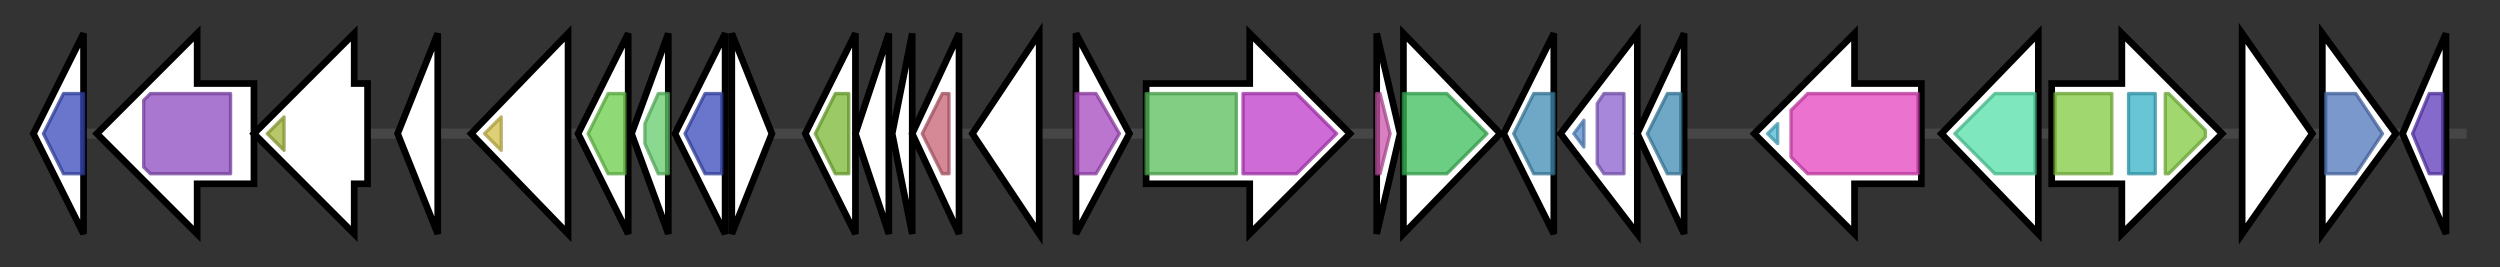 <svg version="1.1" baseProfile="full" xmlns="http://www.w3.org/2000/svg" width="748.167" height="80">
	<rect width="100%" height="100%" fill="#333333" stroke="none"/>
	<g>
		<line x1="10" y1="40.0" x2="738.167" y2="40.0" style="stroke:rgb(70,70,70); stroke-width:3 "/>
		<g>
			<title> (LECGHDDD_01517)
hypothetical protein</title>
			<polygon class=" (LECGHDDD_01517)
hypothetical protein" points="10,40 25,10 25,70" fill="rgb(255,255,255)" fill-opacity="1.0" stroke="rgb(0,0,0)" stroke-width="2"  />
			<g>
				<title>Cass2 (PF14526)
"Integron-associated effector binding protein"</title>
				<polygon class="PF14526" points="13,40 19,28 25,28 25,52 19,52" stroke-linejoin="round" width="15" height="24" fill="rgb(57,73,185)" stroke="rgb(45,58,148)" stroke-width="1" opacity="0.75" />
			</g>
		</g>
		<g>
			<title> (LECGHDDD_01518)
hypothetical protein</title>
			<polygon class=" (LECGHDDD_01518)
hypothetical protein" points="76,25 59,25 59,10 29,40 59,70 59,55 76,55" fill="rgb(255,255,255)" fill-opacity="1.0" stroke="rgb(0,0,0)" stroke-width="2"  />
			<g>
				<title>Glyco_tranf_2_3 (PF13641)
"Glycosyltransferase like family 2"</title>
				<polygon class="PF13641" points="43,30 45,28 69,28 69,52 45,52 43,50" stroke-linejoin="round" width="26" height="24" fill="rgb(140,74,190)" stroke="rgb(111,59,152)" stroke-width="1" opacity="0.75" />
			</g>
		</g>
		<g>
			<title> (LECGHDDD_01519)
hypothetical protein</title>
			<polygon class=" (LECGHDDD_01519)
hypothetical protein" points="110,25 106,25 106,10 76,40 106,70 106,55 110,55" fill="rgb(255,255,255)" fill-opacity="1.0" stroke="rgb(0,0,0)" stroke-width="2"  />
			<g>
				<title>HEAT_2 (PF13646)
"HEAT repeats"</title>
				<polygon class="PF13646" points="80,40 85,35 85,45" stroke-linejoin="round" width="8" height="24" fill="rgb(161,180,58)" stroke="rgb(128,144,46)" stroke-width="1" opacity="0.75" />
			</g>
		</g>
		<g>
			<title> (LECGHDDD_01520)
hypothetical protein</title>
			<polygon class=" (LECGHDDD_01520)
hypothetical protein" points="119,40 131,10 131,70" fill="rgb(255,255,255)" fill-opacity="1.0" stroke="rgb(0,0,0)" stroke-width="2"  />
		</g>
		<g>
			<title> (LECGHDDD_01521)
hypothetical protein</title>
			<polygon class=" (LECGHDDD_01521)
hypothetical protein" points="141,40 170,10 170,70" fill="rgb(255,255,255)" fill-opacity="1.0" stroke="rgb(0,0,0)" stroke-width="2"  />
			<g>
				<title>Cupin_2 (PF07883)
"Cupin domain"</title>
				<polygon class="PF07883" points="145,40 150,35 150,45" stroke-linejoin="round" width="7" height="24" fill="rgb(211,192,74)" stroke="rgb(168,153,59)" stroke-width="1" opacity="0.75" />
			</g>
		</g>
		<g>
			<title> (LECGHDDD_01522)
hypothetical protein</title>
			<polygon class=" (LECGHDDD_01522)
hypothetical protein" points="173,40 188,10 188,70" fill="rgb(255,255,255)" fill-opacity="1.0" stroke="rgb(0,0,0)" stroke-width="2"  />
			<g>
				<title>Polyketide_cyc2 (PF10604)
"Polyketide cyclase / dehydrase and lipid transport"</title>
				<polygon class="PF10604" points="176,40 182,28 187,28 187,52 182,52" stroke-linejoin="round" width="14" height="24" fill="rgb(105,204,74)" stroke="rgb(84,163,59)" stroke-width="1" opacity="0.75" />
			</g>
		</g>
		<g>
			<title>bmrR (LECGHDDD_01523)
Multidrug-efflux transporter 1 regulator</title>
			<polygon class="bmrR (LECGHDDD_01523)
Multidrug-efflux transporter 1 regulator" points="189,40 200,10 200,70" fill="rgb(255,255,255)" fill-opacity="1.0" stroke="rgb(0,0,0)" stroke-width="2"  />
			<g>
				<title>MerR_1 (PF13411)
"MerR HTH family regulatory protein"</title>
				<polygon class="PF13411" points="193,37 197,28 200,28 200,52 197,52 193,43" stroke-linejoin="round" width="7" height="24" fill="rgb(100,202,107)" stroke="rgb(80,161,85)" stroke-width="1" opacity="0.75" />
			</g>
		</g>
		<g>
			<title> (LECGHDDD_01524)
hypothetical protein</title>
			<polygon class=" (LECGHDDD_01524)
hypothetical protein" points="202,40 217,10 217,70" fill="rgb(255,255,255)" fill-opacity="1.0" stroke="rgb(0,0,0)" stroke-width="2"  />
			<g>
				<title>Cass2 (PF14526)
"Integron-associated effector binding protein"</title>
				<polygon class="PF14526" points="205,40 211,28 216,28 216,52 211,52" stroke-linejoin="round" width="14" height="24" fill="rgb(57,73,185)" stroke="rgb(45,58,148)" stroke-width="1" opacity="0.75" />
			</g>
		</g>
		<g>
			<title> (LECGHDDD_01525)
hypothetical protein</title>
			<polygon class=" (LECGHDDD_01525)
hypothetical protein" points="219,10 231,40 219,70" fill="rgb(255,255,255)" fill-opacity="1.0" stroke="rgb(0,0,0)" stroke-width="2"  />
		</g>
		<g>
			<title> (LECGHDDD_01526)
hypothetical protein</title>
			<polygon class=" (LECGHDDD_01526)
hypothetical protein" points="241,40 256,10 256,70" fill="rgb(255,255,255)" fill-opacity="1.0" stroke="rgb(0,0,0)" stroke-width="2"  />
			<g>
				<title>Acetyltransf_1 (PF00583)
"Acetyltransferase (GNAT) family"</title>
				<polygon class="PF00583" points="244,40 250,28 254,28 254,52 250,52" stroke-linejoin="round" width="12" height="24" fill="rgb(121,183,50)" stroke="rgb(96,146,39)" stroke-width="1" opacity="0.75" />
			</g>
		</g>
		<g>
			<title> (LECGHDDD_01527)
hypothetical protein</title>
			<polygon class=" (LECGHDDD_01527)
hypothetical protein" points="256,40 266,10 266,70" fill="rgb(255,255,255)" fill-opacity="1.0" stroke="rgb(0,0,0)" stroke-width="2"  />
		</g>
		<g>
			<title> (LECGHDDD_01528)
hypothetical protein</title>
			<polygon class=" (LECGHDDD_01528)
hypothetical protein" points="267,40 273,10 273,70" fill="rgb(255,255,255)" fill-opacity="1.0" stroke="rgb(0,0,0)" stroke-width="2"  />
		</g>
		<g>
			<title> (LECGHDDD_01529)
hypothetical protein</title>
			<polygon class=" (LECGHDDD_01529)
hypothetical protein" points="273,40 287,10 287,70" fill="rgb(255,255,255)" fill-opacity="1.0" stroke="rgb(0,0,0)" stroke-width="2"  />
			<g>
				<title>DUF4871 (PF16167)
"Domain of unknown function (DUF4871)"</title>
				<polygon class="PF16167" points="276,40 282,28 284,28 284,52 282,52" stroke-linejoin="round" width="11" height="24" fill="rgb(198,98,115)" stroke="rgb(158,78,91)" stroke-width="1" opacity="0.75" />
			</g>
		</g>
		<g>
			<title> (LECGHDDD_01530)
hypothetical protein</title>
			<polygon class=" (LECGHDDD_01530)
hypothetical protein" points="291,40 311,10 311,70" fill="rgb(255,255,255)" fill-opacity="1.0" stroke="rgb(0,0,0)" stroke-width="2"  />
		</g>
		<g>
			<title>resA_3 (LECGHDDD_01531)
Thiol-disulfide oxidoreductase ResA</title>
			<polygon class="resA_3 (LECGHDDD_01531)
Thiol-disulfide oxidoreductase ResA" points="322,10 338,40 322,70" fill="rgb(255,255,255)" fill-opacity="1.0" stroke="rgb(0,0,0)" stroke-width="2"  />
			<g>
				<title>AhpC-TSA (PF00578)
"AhpC/TSA family"</title>
				<polygon class="PF00578" points="322,28 328,28 335,40 335,40 328,52 322,52" stroke-linejoin="round" width="13" height="24" fill="rgb(166,71,190)" stroke="rgb(132,56,152)" stroke-width="1" opacity="0.75" />
			</g>
		</g>
		<g>
			<title>sqhC (LECGHDDD_01532)
Sporulenol synthase</title>
			<polygon class="sqhC (LECGHDDD_01532)
Sporulenol synthase" points="343,25 374,25 374,10 404,40 374,70 374,55 343,55" fill="rgb(255,255,255)" fill-opacity="1.0" stroke="rgb(0,0,0)" stroke-width="2"  />
			<g>
				<title>SQHop_cyclase_N (PF13249)
"Squalene-hopene cyclase N-terminal domain"</title>
				<rect class="PF13249" x="343" y="28" stroke-linejoin="round" width="27" height="24" fill="rgb(88,190,89)" stroke="rgb(70,152,71)" stroke-width="1" opacity="0.75" />
			</g>
			<g>
				<title>SQHop_cyclase_C (PF13243)
"Squalene-hopene cyclase C-terminal domain"</title>
				<polygon class="PF13243" points="372,28 388,28 400,40 388,52 372,52" stroke-linejoin="round" width="31" height="24" fill="rgb(191,58,201)" stroke="rgb(152,46,160)" stroke-width="1" opacity="0.75" />
			</g>
		</g>
		<g>
			<title> (LECGHDDD_01533)
hypothetical protein</title>
			<polygon class=" (LECGHDDD_01533)
hypothetical protein" points="412,10 419,40 412,70" fill="rgb(255,255,255)" fill-opacity="1.0" stroke="rgb(0,0,0)" stroke-width="2"  />
			<g>
				<title>DUF2642 (PF10842)
"Protein of unknown function (DUF2642)"</title>
				<polygon class="PF10842" points="412,28 413,28 416,40 413,52 412,52" stroke-linejoin="round" width="6" height="24" fill="rgb(204,85,172)" stroke="rgb(163,68,137)" stroke-width="1" opacity="0.75" />
			</g>
		</g>
		<g>
			<title> (LECGHDDD_01534)
hypothetical protein</title>
			<polygon class=" (LECGHDDD_01534)
hypothetical protein" points="420,10 449,40 420,70" fill="rgb(255,255,255)" fill-opacity="1.0" stroke="rgb(0,0,0)" stroke-width="2"  />
			<g>
				<title>Mn_catalase (PF05067)
"Manganese containing catalase"</title>
				<polygon class="PF05067" points="420,28 433,28 445,40 433,52 420,52" stroke-linejoin="round" width="29" height="24" fill="rgb(59,189,89)" stroke="rgb(47,151,71)" stroke-width="1" opacity="0.75" />
			</g>
		</g>
		<g>
			<title> (LECGHDDD_01535)
hypothetical protein</title>
			<polygon class=" (LECGHDDD_01535)
hypothetical protein" points="450,40 465,10 465,70" fill="rgb(255,255,255)" fill-opacity="1.0" stroke="rgb(0,0,0)" stroke-width="2"  />
			<g>
				<title>DMT_YdcZ (PF04657)
"Putative inner membrane exporter, YdcZ"</title>
				<polygon class="PF04657" points="453,40 459,28 465,28 465,52 459,52" stroke-linejoin="round" width="13" height="24" fill="rgb(63,139,178)" stroke="rgb(50,111,142)" stroke-width="1" opacity="0.75" />
			</g>
		</g>
		<g>
			<title>yeiL (LECGHDDD_01536)
Regulatory protein YeiL</title>
			<polygon class="yeiL (LECGHDDD_01536)
Regulatory protein YeiL" points="467,40 490,10 490,70" fill="rgb(255,255,255)" fill-opacity="1.0" stroke="rgb(0,0,0)" stroke-width="2"  />
			<g>
				<title>HTH_Crp_2 (PF13545)
"Crp-like helix-turn-helix domain"</title>
				<polygon class="PF13545" points="471,40 474,36 474,44" stroke-linejoin="round" width="7" height="24" fill="rgb(87,137,202)" stroke="rgb(69,109,161)" stroke-width="1" opacity="0.75" />
			</g>
			<g>
				<title>cNMP_binding (PF00027)
"Cyclic nucleotide-binding domain"</title>
				<polygon class="PF00027" points="478,31 480,28 486,28 486,52 480,52 478,49" stroke-linejoin="round" width="8" height="24" fill="rgb(138,95,204)" stroke="rgb(110,76,163)" stroke-width="1" opacity="0.75" />
			</g>
		</g>
		<g>
			<title> (LECGHDDD_01537)
hypothetical protein</title>
			<polygon class=" (LECGHDDD_01537)
hypothetical protein" points="490,40 504,10 504,70" fill="rgb(255,255,255)" fill-opacity="1.0" stroke="rgb(0,0,0)" stroke-width="2"  />
			<g>
				<title>DMT_YdcZ (PF04657)
"Putative inner membrane exporter, YdcZ"</title>
				<polygon class="PF04657" points="493,40 499,28 503,28 503,52 499,52" stroke-linejoin="round" width="13" height="24" fill="rgb(63,139,178)" stroke="rgb(50,111,142)" stroke-width="1" opacity="0.75" />
			</g>
		</g>
		<g>
			<title>nhaP2_1 (LECGHDDD_01538)
K(+)/H(+) antiporter NhaP2</title>
			<polygon class="nhaP2_1 (LECGHDDD_01538)
K(+)/H(+) antiporter NhaP2" points="575,25 555,25 555,10 525,40 555,70 555,55 575,55" fill="rgb(255,255,255)" fill-opacity="1.0" stroke="rgb(0,0,0)" stroke-width="2"  />
			<g>
				<title>TrkA_C (PF02080)
"TrkA-C domain"</title>
				<polygon class="PF02080" points="529,40 532,37 532,43" stroke-linejoin="round" width="6" height="24" fill="rgb(76,186,211)" stroke="rgb(60,148,168)" stroke-width="1" opacity="0.75" />
			</g>
			<g>
				<title>Na_H_Exchanger (PF00999)
"Sodium/hydrogen exchanger family"</title>
				<polygon class="PF00999" points="536,33 541,28 574,28 574,52 541,52 536,47" stroke-linejoin="round" width="38" height="24" fill="rgb(229,67,191)" stroke="rgb(183,53,152)" stroke-width="1" opacity="0.75" />
			</g>
		</g>
		<g>
			<title>trxB_1 (LECGHDDD_01539)
Thioredoxin reductase</title>
			<polygon class="trxB_1 (LECGHDDD_01539)
Thioredoxin reductase" points="581,40 610,10 610,70" fill="rgb(255,255,255)" fill-opacity="1.0" stroke="rgb(0,0,0)" stroke-width="2"  />
			<g>
				<title>Pyr_redox_2 (PF07992)
"Pyridine nucleotide-disulphide oxidoreductase"</title>
				<polygon class="PF07992" points="585,40 597,28 609,28 609,52 597,52" stroke-linejoin="round" width="27" height="24" fill="rgb(83,223,167)" stroke="rgb(66,178,133)" stroke-width="1" opacity="0.75" />
			</g>
		</g>
		<g>
			<title>ybiT_2 (LECGHDDD_01540)
putative ABC transporter ATP-binding protein YbiT</title>
			<polygon class="ybiT_2 (LECGHDDD_01540)
putative ABC transporter ATP-binding protein YbiT" points="614,25 635,25 635,10 665,40 635,70 635,55 614,55" fill="rgb(255,255,255)" fill-opacity="1.0" stroke="rgb(0,0,0)" stroke-width="2"  />
			<g>
				<title>ABC_tran (PF00005)
"ABC transporter"</title>
				<rect class="PF00005" x="615" y="28" stroke-linejoin="round" width="17" height="24" fill="rgb(129,201,63)" stroke="rgb(103,160,50)" stroke-width="1" opacity="0.75" />
			</g>
			<g>
				<title>ABC_tran_Xtn (PF12848)
"ABC transporter"</title>
				<rect class="PF12848" x="637" y="28" stroke-linejoin="round" width="8" height="24" fill="rgb(54,177,199)" stroke="rgb(43,141,159)" stroke-width="1" opacity="0.75" />
			</g>
			<g>
				<title>ABC_tran (PF00005)
"ABC transporter"</title>
				<polygon class="PF00005" points="648,28 649,28 660,39 660,41 649,52 648,52" stroke-linejoin="round" width="12" height="24" fill="rgb(129,201,63)" stroke="rgb(103,160,50)" stroke-width="1" opacity="0.75" />
			</g>
		</g>
		<g>
			<title> (LECGHDDD_01541)
hypothetical protein</title>
			<polygon class=" (LECGHDDD_01541)
hypothetical protein" points="671,10 692,40 671,70" fill="rgb(255,255,255)" fill-opacity="1.0" stroke="rgb(0,0,0)" stroke-width="2"  />
		</g>
		<g>
			<title>yfkO (LECGHDDD_01542)
Putative NAD(P)H nitroreductase YfkO</title>
			<polygon class="yfkO (LECGHDDD_01542)
Putative NAD(P)H nitroreductase YfkO" points="695,10 717,40 695,70" fill="rgb(255,255,255)" fill-opacity="1.0" stroke="rgb(0,0,0)" stroke-width="2"  />
			<g>
				<title>Nitroreductase (PF00881)
"Nitroreductase family"</title>
				<polygon class="PF00881" points="696,28 705,28 713,40 705,52 696,52" stroke-linejoin="round" width="18" height="24" fill="rgb(79,118,187)" stroke="rgb(63,94,149)" stroke-width="1" opacity="0.75" />
			</g>
		</g>
		<g>
			<title> (LECGHDDD_01543)
hypothetical protein</title>
			<polygon class=" (LECGHDDD_01543)
hypothetical protein" points="719,40 732,10 732,70" fill="rgb(255,255,255)" fill-opacity="1.0" stroke="rgb(0,0,0)" stroke-width="2"  />
			<g>
				<title>NUDIX (PF00293)
"NUDIX domain"</title>
				<polygon class="PF00293" points="722,40 727,28 731,28 731,52 727,52" stroke-linejoin="round" width="11" height="24" fill="rgb(92,56,187)" stroke="rgb(73,44,149)" stroke-width="1" opacity="0.75" />
			</g>
		</g>
	</g>
</svg>
